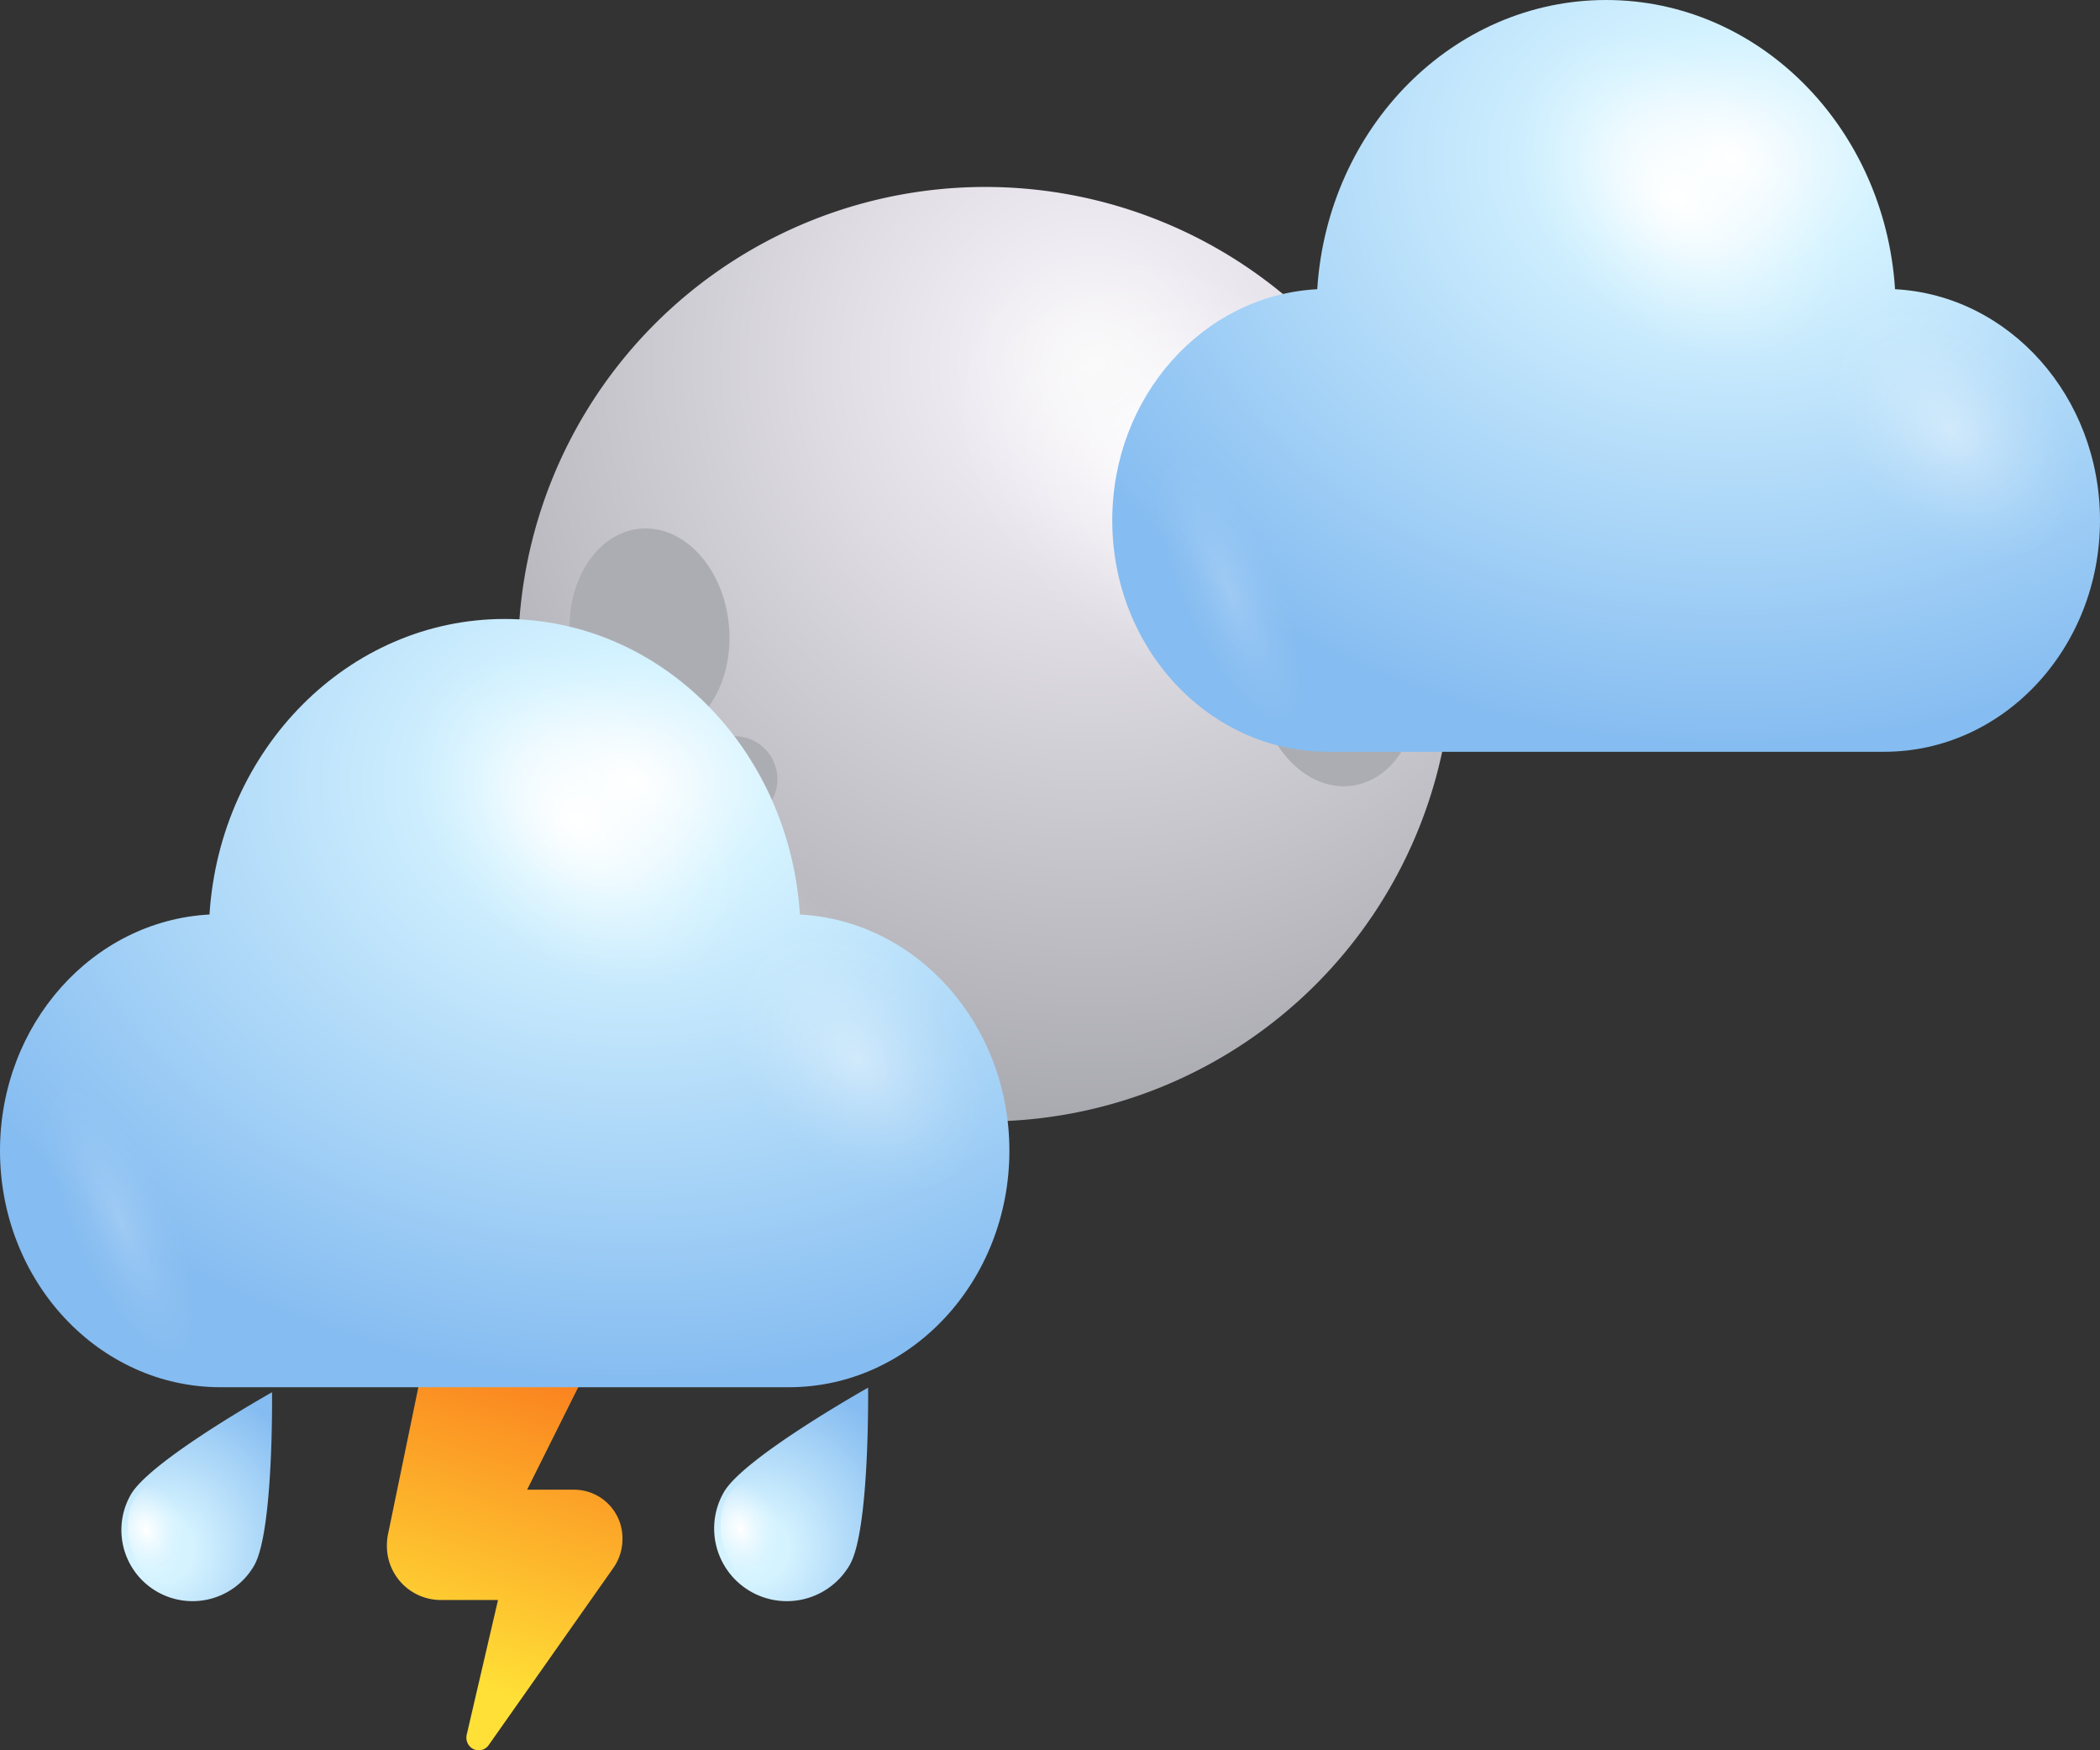 <svg xmlns="http://www.w3.org/2000/svg" xmlns:xlink="http://www.w3.org/1999/xlink" width="121.377" height="101.15" viewBox="0 0 121.377 101.15">
  <rect x="0" y="0" width="121.377" height="101.15" fill="#333333" stroke="none"/>
  <defs>
    <style>
      .cls-1 {
        isolation: isolate;
      }

      .cls-2 {
        fill: url(#linear-gradient);
      }

      .cls-3 {
        fill: url(#radial-gradient);
      }

      .cls-4 {
        fill: #acadb2;
      }

      .cls-10, .cls-12, .cls-14, .cls-16, .cls-17, .cls-18, .cls-5, .cls-6, .cls-8, .cls-9 {
        mix-blend-mode: overlay;
      }

      .cls-5 {
        fill: url(#radial-gradient-2);
      }

      .cls-17, .cls-6, .cls-9 {
        opacity: 0.4;
      }

      .cls-6 {
        fill: url(#Degradado_sin_nombre_34);
      }

      .cls-7 {
        fill: url(#radial-gradient-3);
      }

      .cls-8 {
        fill: url(#radial-gradient-4);
      }

      .cls-9 {
        fill: url(#radial-gradient-5);
      }

      .cls-10, .cls-18 {
        opacity: 0.2;
      }

      .cls-10 {
        fill: url(#Degradado_sin_nombre_34-2);
      }

      .cls-11 {
        fill: url(#radial-gradient-6);
      }

      .cls-12 {
        fill: url(#radial-gradient-7);
      }

      .cls-13 {
        fill: url(#radial-gradient-8);
      }

      .cls-14 {
        fill: url(#radial-gradient-9);
      }

      .cls-15 {
        fill: url(#radial-gradient-10);
      }

      .cls-16 {
        fill: url(#radial-gradient-11);
      }

      .cls-17 {
        fill: url(#radial-gradient-12);
      }

      .cls-18 {
        fill: url(#Degradado_sin_nombre_34-3);
      }
    </style>
    <linearGradient id="linear-gradient" x1="24.663" y1="100.622" x2="32.142" y2="77.071" gradientUnits="userSpaceOnUse">
      <stop offset="0.156" stop-color="#ffe036"/>
      <stop offset="1" stop-color="#fa761c"/>
    </linearGradient>
    <radialGradient id="radial-gradient" cx="-365.328" cy="20.875" r="51.258" gradientTransform="matrix(-1, 0, 0, 1, -302.203, 0)" gradientUnits="userSpaceOnUse">
      <stop offset="0" stop-color="#f8f8f8"/>
      <stop offset="0.156" stop-color="#ede9f1"/>
      <stop offset="1" stop-color="#9b9da2"/>
    </radialGradient>
    <radialGradient id="radial-gradient-2" cx="994.92" cy="-2088.021" r="7.694" gradientTransform="matrix(-0.839, 1.154, -1.619, -1.313, -2477.212, -3862.325)" gradientUnits="userSpaceOnUse">
      <stop offset="0" stop-color="#fff"/>
      <stop offset="0.103" stop-color="#fff" stop-opacity="0.848"/>
      <stop offset="0.29" stop-color="#fff" stop-opacity="0.594"/>
      <stop offset="0.469" stop-color="#fff" stop-opacity="0.382"/>
      <stop offset="0.635" stop-color="#fff" stop-opacity="0.217"/>
      <stop offset="0.783" stop-color="#fff" stop-opacity="0.098"/>
      <stop offset="0.91" stop-color="#fff" stop-opacity="0.026"/>
      <stop offset="1" stop-color="#fff" stop-opacity="0"/>
    </radialGradient>
    <radialGradient id="Degradado_sin_nombre_34" data-name="Degradado sin nombre 34" cx="-3203.744" cy="2780.312" r="7.425" gradientTransform="matrix(-1.172, -1.101, 0.222, -0.728, -4329.271, -1449.513)" xlink:href="#radial-gradient-2"/>
    <radialGradient id="radial-gradient-3" cx="70.823" cy="47.643" r="70.257" gradientTransform="translate(143.928 32.287) rotate(180) scale(0.62 0.485)" gradientUnits="userSpaceOnUse">
      <stop offset="0" stop-color="#fff"/>
      <stop offset="0.198" stop-color="#d5f3ff"/>
      <stop offset="1" stop-color="#85bcf1"/>
    </radialGradient>
    <radialGradient id="radial-gradient-4" cx="1009.399" cy="-2094.788" r="8.477" gradientTransform="matrix(-0.52, 0.767, -1.003, -0.872, -1479.267, -2589.453)" xlink:href="#radial-gradient-2"/>
    <radialGradient id="radial-gradient-5" cx="1009.144" cy="-2110.446" r="6.661" gradientTransform="matrix(-0.52, 0.767, -1.003, -0.872, -1479.267, -2589.453)" xlink:href="#radial-gradient-2"/>
    <radialGradient id="Degradado_sin_nombre_34-2" data-name="Degradado sin nombre 34" cx="24.089" cy="85.392" r="4.871" gradientTransform="matrix(0.558, -0.288, 0.783, 1.743, -9.222, -107.667)" xlink:href="#radial-gradient-2"/>
    <radialGradient id="radial-gradient-6" cx="-209.337" cy="-60.812" r="9.891" gradientTransform="translate(160.065 246.869) rotate(30.001)" gradientUnits="userSpaceOnUse">
      <stop offset="0" stop-color="#d0f2ff"/>
      <stop offset="0.198" stop-color="#d5f3ff"/>
      <stop offset="1" stop-color="#85bcf1"/>
    </radialGradient>
    <radialGradient id="radial-gradient-7" cx="1069.542" cy="-1955.609" r="1.549" gradientTransform="matrix(-1.304, 0.579, -0.745, -1.946, -53.748, -4336.414)" xlink:href="#radial-gradient-2"/>
    <radialGradient id="radial-gradient-8" cx="-179.657" cy="-78.023" r="10.108" xlink:href="#radial-gradient-6"/>
    <radialGradient id="radial-gradient-9" cx="1047.025" cy="-1962.272" r="1.583" gradientTransform="matrix(-1.304, 0.579, -0.745, -1.946, -53.748, -4336.414)" xlink:href="#radial-gradient-2"/>
    <radialGradient id="radial-gradient-10" cx="-31.634" cy="101.766" r="71.796" gradientTransform="translate(16.92 94.534) rotate(180) scale(0.62 0.485)" xlink:href="#radial-gradient-3"/>
    <radialGradient id="radial-gradient-11" cx="1084.3" cy="-2070.261" r="8.662" gradientTransform="matrix(-0.52, 0.767, -1.003, -0.872, -1479.267, -2589.453)" xlink:href="#radial-gradient-2"/>
    <radialGradient id="radial-gradient-12" cx="1084.04" cy="-2086.262" r="6.807" gradientTransform="matrix(-0.52, 0.767, -1.003, -0.872, -1479.267, -2589.453)" xlink:href="#radial-gradient-2"/>
    <radialGradient id="Degradado_sin_nombre_34-3" data-name="Degradado sin nombre 34" cx="-79.392" cy="140.342" r="4.978" gradientTransform="matrix(0.558, -0.288, 0.783, 1.743, -58.579, -196.77)" xlink:href="#radial-gradient-2"/>
  </defs>
  <g class="cls-1">
    <g id="Слой_2" data-name="Слой 2">
      <g id="OBJECTS">
        <path class="cls-2" d="M33.215,86.088H30.467l4.531-9.082A5.546,5.546,0,0,0,35.447,75.707a5.219,5.219,0,0,0-3.895-6.19A5.063,5.063,0,0,0,25.549,73.534l-3.028,14.672-.095.451a3.254,3.254,0,0,0-.063.642,3.118,3.118,0,0,0,3.069,3.164h3.353l-1.809,7.782a.746.746,0,0,0,.273.765.7.7,0,0,0,.996-.162l7.206-10.239a2.906,2.906,0,0,0,.527-1.673A2.806,2.806,0,0,0,33.215,86.088Z"/>
        <g>
          <path class="cls-3" d="M29.948,37.806a27.002,27.002,0,1,0,27.002-27.002A27.001,27.001,0,0,0,29.948,37.806Z"/>
          <g>
            <path class="cls-4" d="M38.082,42.583c2.537-.229,4.35-3.107,4.051-6.43-.297-3.322-2.596-5.83-5.135-5.601-2.535.229-4.35,3.107-4.051,6.428C33.247,40.302,35.545,42.81,38.082,42.583Z"/>
            <path class="cls-4" d="M35.883,44.997c-1.522.799-1.904,3.061-.859,5.049,1.045,1.99,3.123,2.955,4.644,2.158,1.518-.797,1.902-3.059.857-5.047C39.483,45.167,37.403,44.2,35.883,44.997Z"/>
            <path class="cls-4" d="M41.905,42.599a2.493,2.493,0,0,0,2.236,4.258,2.493,2.493,0,0,0-2.236-4.258Z"/>
            <path class="cls-4" d="M81.889,38.782c-.467-3.303-2.889-5.691-5.412-5.336-2.522.355-4.188,3.322-3.721,6.625.465,3.303,2.889,5.691,5.41,5.334C80.688,45.05,82.356,42.083,81.889,38.782Z"/>
            <path class="cls-4" d="M78.553,30.923c1.476-.875,1.746-3.152.602-5.086-1.143-1.934-3.268-2.793-4.746-1.92-1.476.871-1.746,3.15-.602,5.084C74.95,30.936,77.075,31.796,78.553,30.923Z"/>
            <path class="cls-4" d="M73.014,30.618a2.179,2.179,0,0,0-2.805-1.135,2.18,2.18,0,0,0-.355,3.004,2.178,2.178,0,0,0,2.805,1.135A2.176,2.176,0,0,0,73.014,30.618Z"/>
          </g>
          <g>
            <path class="cls-5" d="M61.065,35.028c-6.875-5.582-9.565-14.074-5.998-18.975,3.566-4.902,12.033-4.354,18.914,1.223,6.875,5.578,9.557,14.076,5.994,18.973C76.405,41.157,67.94,40.604,61.065,35.028Z"/>
            <path class="cls-6" d="M33.084,43.772c.912-2.986,5.541-1.748,10.348,2.766,4.805,4.514,7.961,10.592,7.053,13.58-.908,2.984-5.539,1.75-10.348-2.764C35.334,52.841,32.178,46.757,33.084,43.772Z"/>
          </g>
        </g>
        <g>
          <path class="cls-7" d="M109.531,16.713C108.935,7.377,101.69,0,92.832,0,83.974,0,76.729,7.377,76.135,16.713c-6.599.351-11.848,6.196-11.848,13.357,0,7.387,5.584,13.375,12.472,13.375h32.145c6.888,0,12.472-5.988,12.472-13.375C121.377,22.908,116.128,17.063,109.531,16.713Z"/>
          <path class="cls-8" d="M92.833,18.377c-4.696-4.085-6.53-10.304-4.095-13.893,2.436-3.589,8.216-3.185,12.914.896,4.693,4.084,6.526,10.305,4.093,13.893C103.308,22.863,97.528,22.459,92.833,18.377Z"/>
          <path class="cls-9" d="M109.619,30.449c-3.691-3.21-5.132-8.097-3.219-10.918,1.914-2.821,6.457-2.503,10.148.704,3.69,3.21,5.129,8.1,3.218,10.918C117.851,33.974,113.308,33.658,109.619,30.449Z"/>
          <path class="cls-10" d="M73.205,30.898c-2.724-4.555-5.886-6.747-7.071-4.9-1.18,1.845.068,7.037,2.789,11.593,2.725,4.555,5.889,6.749,7.071,4.902C77.175,40.64,75.928,35.454,73.205,30.898Z"/>
        </g>
        <g>
          <path class="cls-11" d="M14.688,90.474a4.111,4.111,0,0,1-7.121-4.111c1.135-1.967,8.157-5.906,8.157-5.906S15.823,88.507,14.688,90.474Z"/>
          <path class="cls-12" d="M7.687,89.791c-.637-1.664-.251-3.416.865-3.912,1.115-.496,2.537.451,3.174,2.117.638,1.666.25,3.418-.865,3.912C9.746,92.404,8.325,91.457,7.687,89.791Z"/>
        </g>
        <g>
          <path class="cls-13" d="M49.117,90.429a4.201,4.201,0,0,1-7.277-4.201c1.16-2.01,8.335-6.036,8.335-6.036S50.278,88.419,49.117,90.429Z"/>
          <path class="cls-14" d="M41.964,89.731c-.651-1.701-.257-3.491.884-3.998,1.14-.507,2.592.461,3.244,2.164s.255,3.493-.884,3.998C44.067,92.401,42.615,91.433,41.964,89.731Z"/>
        </g>
        <g>
          <path class="cls-15" d="M46.235,52.849c-.609-9.54-8.013-17.079-17.064-17.079-9.052,0-16.456,7.539-17.063,17.079C5.364,53.207,0,59.181,0,66.499,0,74.048,5.707,80.167,12.746,80.167H45.595c7.039,0,12.746-6.119,12.746-13.668C58.341,59.181,52.977,53.207,46.235,52.849Z"/>
          <path class="cls-16" d="M29.172,54.55c-4.799-4.175-6.673-10.53-4.185-14.198,2.489-3.668,8.396-3.255,13.197.915,4.796,4.173,6.669,10.531,4.183,14.198C39.876,59.134,33.969,58.722,29.172,54.55Z"/>
          <path class="cls-17" d="M46.325,66.886c-3.772-3.28-5.244-8.275-3.289-11.157,1.956-2.883,6.599-2.558,10.37.719,3.771,3.28,5.242,8.277,3.288,11.157C54.737,70.489,50.095,70.165,46.325,66.886Z"/>
          <path class="cls-18" d="M9.114,67.345C6.33,62.69,3.099,60.45,1.888,62.338c-1.206,1.885.069,7.191,2.85,11.847,2.785,4.655,6.018,6.897,7.226,5.009C13.17,77.301,11.896,72.001,9.114,67.345Z"/>
        </g>
      </g>
    </g>
  </g>
</svg>
